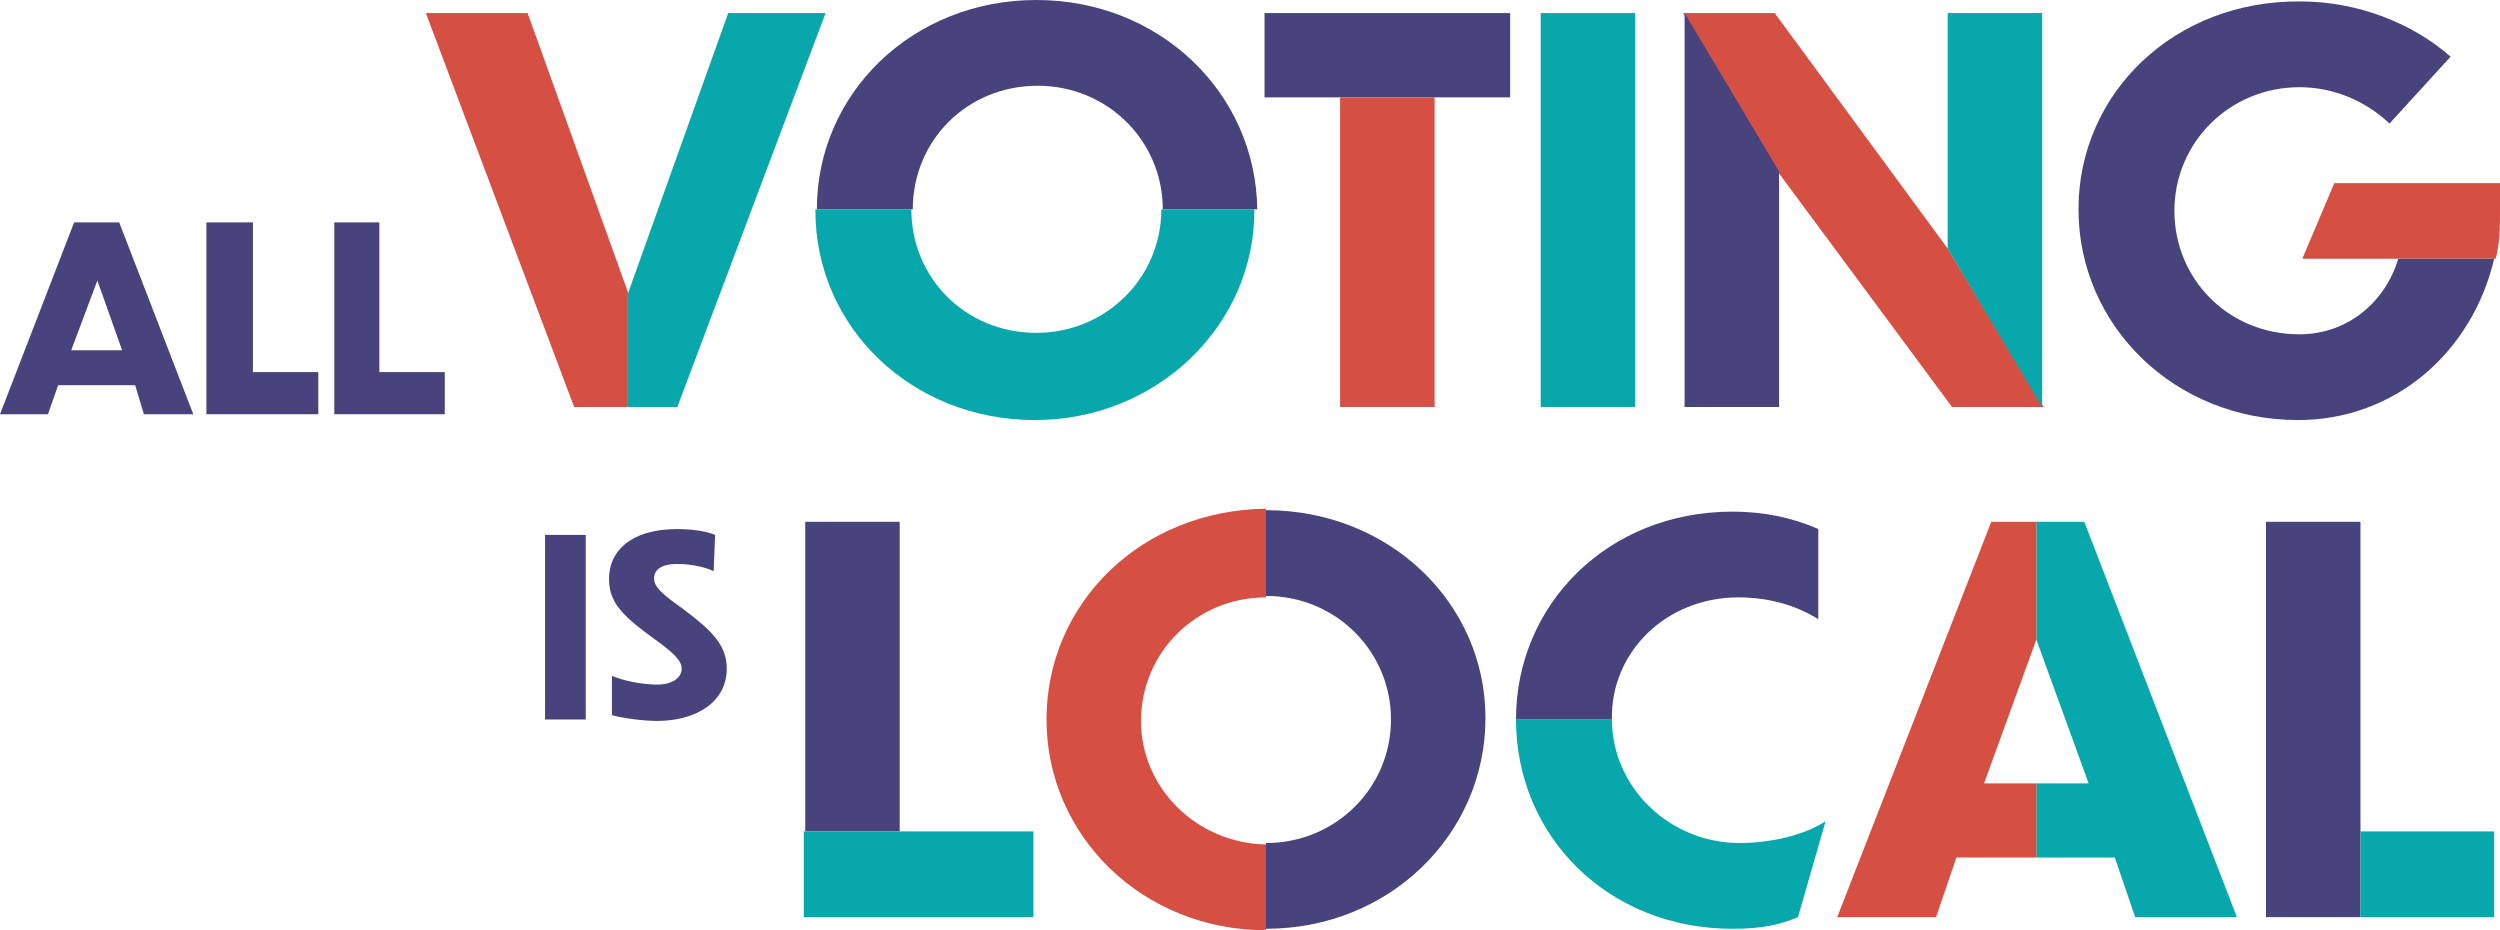 <?xml version="1.0" encoding="UTF-8"?>
<!-- Generator: Adobe Illustrator 23.1.1, SVG Export Plug-In . SVG Version: 6.00 Build 0)  -->
<svg version="1.1" id="Layer_1" xmlns="http://www.w3.org/2000/svg" xmlns:xlink="http://www.w3.org/1999/xlink" x="0px" y="0px" viewBox="0 0 172 64" style="enable-background:new 0 0 172 64;" xml:space="preserve">
<style type="text/css">
	.st0{clip-path:url(#SVGID_2_);}
	.st1{fill:#49437D;}
	.st2{fill:#08A7AC;}
	.st3{fill:#D54F42;}
</style>
<g>
	<defs>
		<rect id="SVGID_1_" width="172" height="64"/>
	</defs>
	<clipPath id="SVGID_2_">
		<use xlink:href="#SVGID_1_" style="overflow:visible;"/>
	</clipPath>
	<g class="st0">
		<path class="st1" d="M9.3,26.5H4l-0.7,2H0l5.1-13.2h3.1l5.1,13.2H9.9L9.3,26.5z M8.4,24.1l-1.7-4.8l-1.8,4.8H8.4z"/>
		<path class="st1" d="M17.4,15.3v10.3h4.5v2.9h-7.7V15.3H17.4z"/>
		<path class="st1" d="M26.1,15.3v10.3h4.5v2.9H23V15.3H26.1z"/>
		<path class="st1" d="M86.5,14.4C86.4,6.4,79.8,0,71.3,0c-8.5,0-15.1,6.4-15.1,14.4h6.6v0c0-4.7,3.7-8.5,8.6-8.5    c4.8,0,8.6,3.8,8.6,8.5v0H86.5C86.4,14.4,86.4,14.4,86.5,14.4L86.5,14.4C86.5,14.5,86.5,14.5,86.5,14.4z"/>
		<path class="st2" d="M79.9,14.4C79.9,14.4,79.9,14.4,79.9,14.4c0,4.7-3.8,8.5-8.6,8.5c-4.9,0-8.6-3.8-8.6-8.5v0h-6.6    c0,0,0,0,0,0.1c0,8,6.6,14.4,15.1,14.4c8.4,0,15.1-6.5,15.1-14.4c0,0,0,0,0-0.1H79.9z"/>
		<path class="st2" d="M106,0.9h6.5V28H106V0.9z"/>
		<path class="st1" d="M37.5,36.8h2.8v12.7h-2.8V36.8z"/>
		<path class="st1" d="M49.1,39.3c-0.6-0.3-1.6-0.5-2.5-0.5c-1.1,0-1.6,0.4-1.6,1c0,0.6,0.6,1.1,2,2.1c2,1.5,3,2.5,3,4.1    c0,2.3-2.1,3.6-4.8,3.6c-1,0-2.4-0.2-3.1-0.4v-2.7c0.7,0.3,2,0.6,3.1,0.6c1.1,0,1.7-0.5,1.7-1.1c0-0.6-0.7-1.2-2.1-2.2    c-2.2-1.6-2.9-2.5-2.9-4c0-1.8,1.4-3.4,4.7-3.4c0.8,0,1.9,0.1,2.6,0.4L49.1,39.3L49.1,39.3z"/>
		<path class="st2" d="M50.1,0.9l-6.9,19.3V28h3.4L56.8,0.9H50.1z"/>
		<path class="st3" d="M36.3,0.9h-7L39.5,28h3.7v-7.9L36.3,0.9z"/>
		<path class="st1" d="M87,0.9v5.8h5.2h6.5h5.2V0.9H87z"/>
		<path class="st3" d="M98.7,6.7h-6.5V28h6.5V6.7z"/>
		<path class="st3" d="M122.1,0.9h-6.3l6.5,10.9L134.3,28h6.3L134,17.1L122.1,0.9z"/>
		<path class="st2" d="M134,0.9v16.2l6.5,10.9V0.9H134z"/>
		<path class="st1" d="M115.9,28h6.5V11.8l-6.5-10.9V28z"/>
		<path class="st1" d="M158.2,23c-4.9,0-8.6-3.8-8.6-8.5c0-4.7,3.8-8.5,8.6-8.5c2.3,0,4.5,0.9,6.2,2.5l4.2-4.6    c-2.6-2.3-6.4-3.8-10.3-3.8C149.6,0,143,6.4,143,14.4c0,8,6.6,14.5,15.1,14.5c6.7,0,12-4.7,13.5-11.1h-6.6    C164.1,20.8,161.5,23,158.2,23z"/>
		<path class="st3" d="M158.4,17.8h6.7h6.6c0.3-1.1,0.3-2.2,0.3-3.4v-1.8h-11.4L158.4,17.8z"/>
		<path class="st2" d="M119.7,58c-4.9,0-8.8-3.9-8.8-8.5h-6.6c0,8,6.3,14.4,14.9,14.4c2.1,0,3.3-0.3,4.5-0.8l1.9-6.6    C124.1,57.5,121.7,58,119.7,58z"/>
		<path class="st1" d="M119.6,41.1c2,0,3.9,0.5,5.5,1.5v-6.2c-1.8-0.8-3.8-1.2-5.9-1.2c-8.6,0-14.9,6.4-14.9,14.3h6.6    C110.8,44.9,114.6,41.1,119.6,41.1z"/>
		<path class="st1" d="M61.9,35.9h-6.5v21.3h6.5V35.9z"/>
		<path class="st2" d="M61.9,57.2L61.9,57.2h-6.6v5.9h15.8v-5.9H61.9z"/>
		<path class="st3" d="M72,49.5c0,8,6.6,14.5,15.1,14.5v-5.9c-4.8-0.1-8.6-3.9-8.6-8.5c0-4.7,3.8-8.5,8.6-8.5V35    C78.5,35.1,72,41.5,72,49.5z"/>
		<path class="st1" d="M87.1,35.1V41c4.8,0,8.6,3.8,8.6,8.5c0,4.7-3.8,8.5-8.6,8.5v5.9c8.5,0,15.1-6.5,15.1-14.5    C102.2,41.5,95.6,35.1,87.1,35.1z"/>
		<path class="st2" d="M143.4,35.9h-3.3V44l3.6,9.9h-3.6v5.1h5.4l1.4,4.1h7L143.4,35.9z"/>
		<path class="st3" d="M136.5,53.9l3.6-9.9V44v-8.1H137l-10.6,27.2h6.8l1.4-4.1h5.5v-5.1H136.5z"/>
		<path class="st1" d="M162.4,53.5V35.9h-6.5v27.2h6.5v-5.9V53.5z"/>
		<path class="st2" d="M171.6,57.2h-9.2v5.9h9.2V57.2z"/>
	</g>
</g>
</svg>